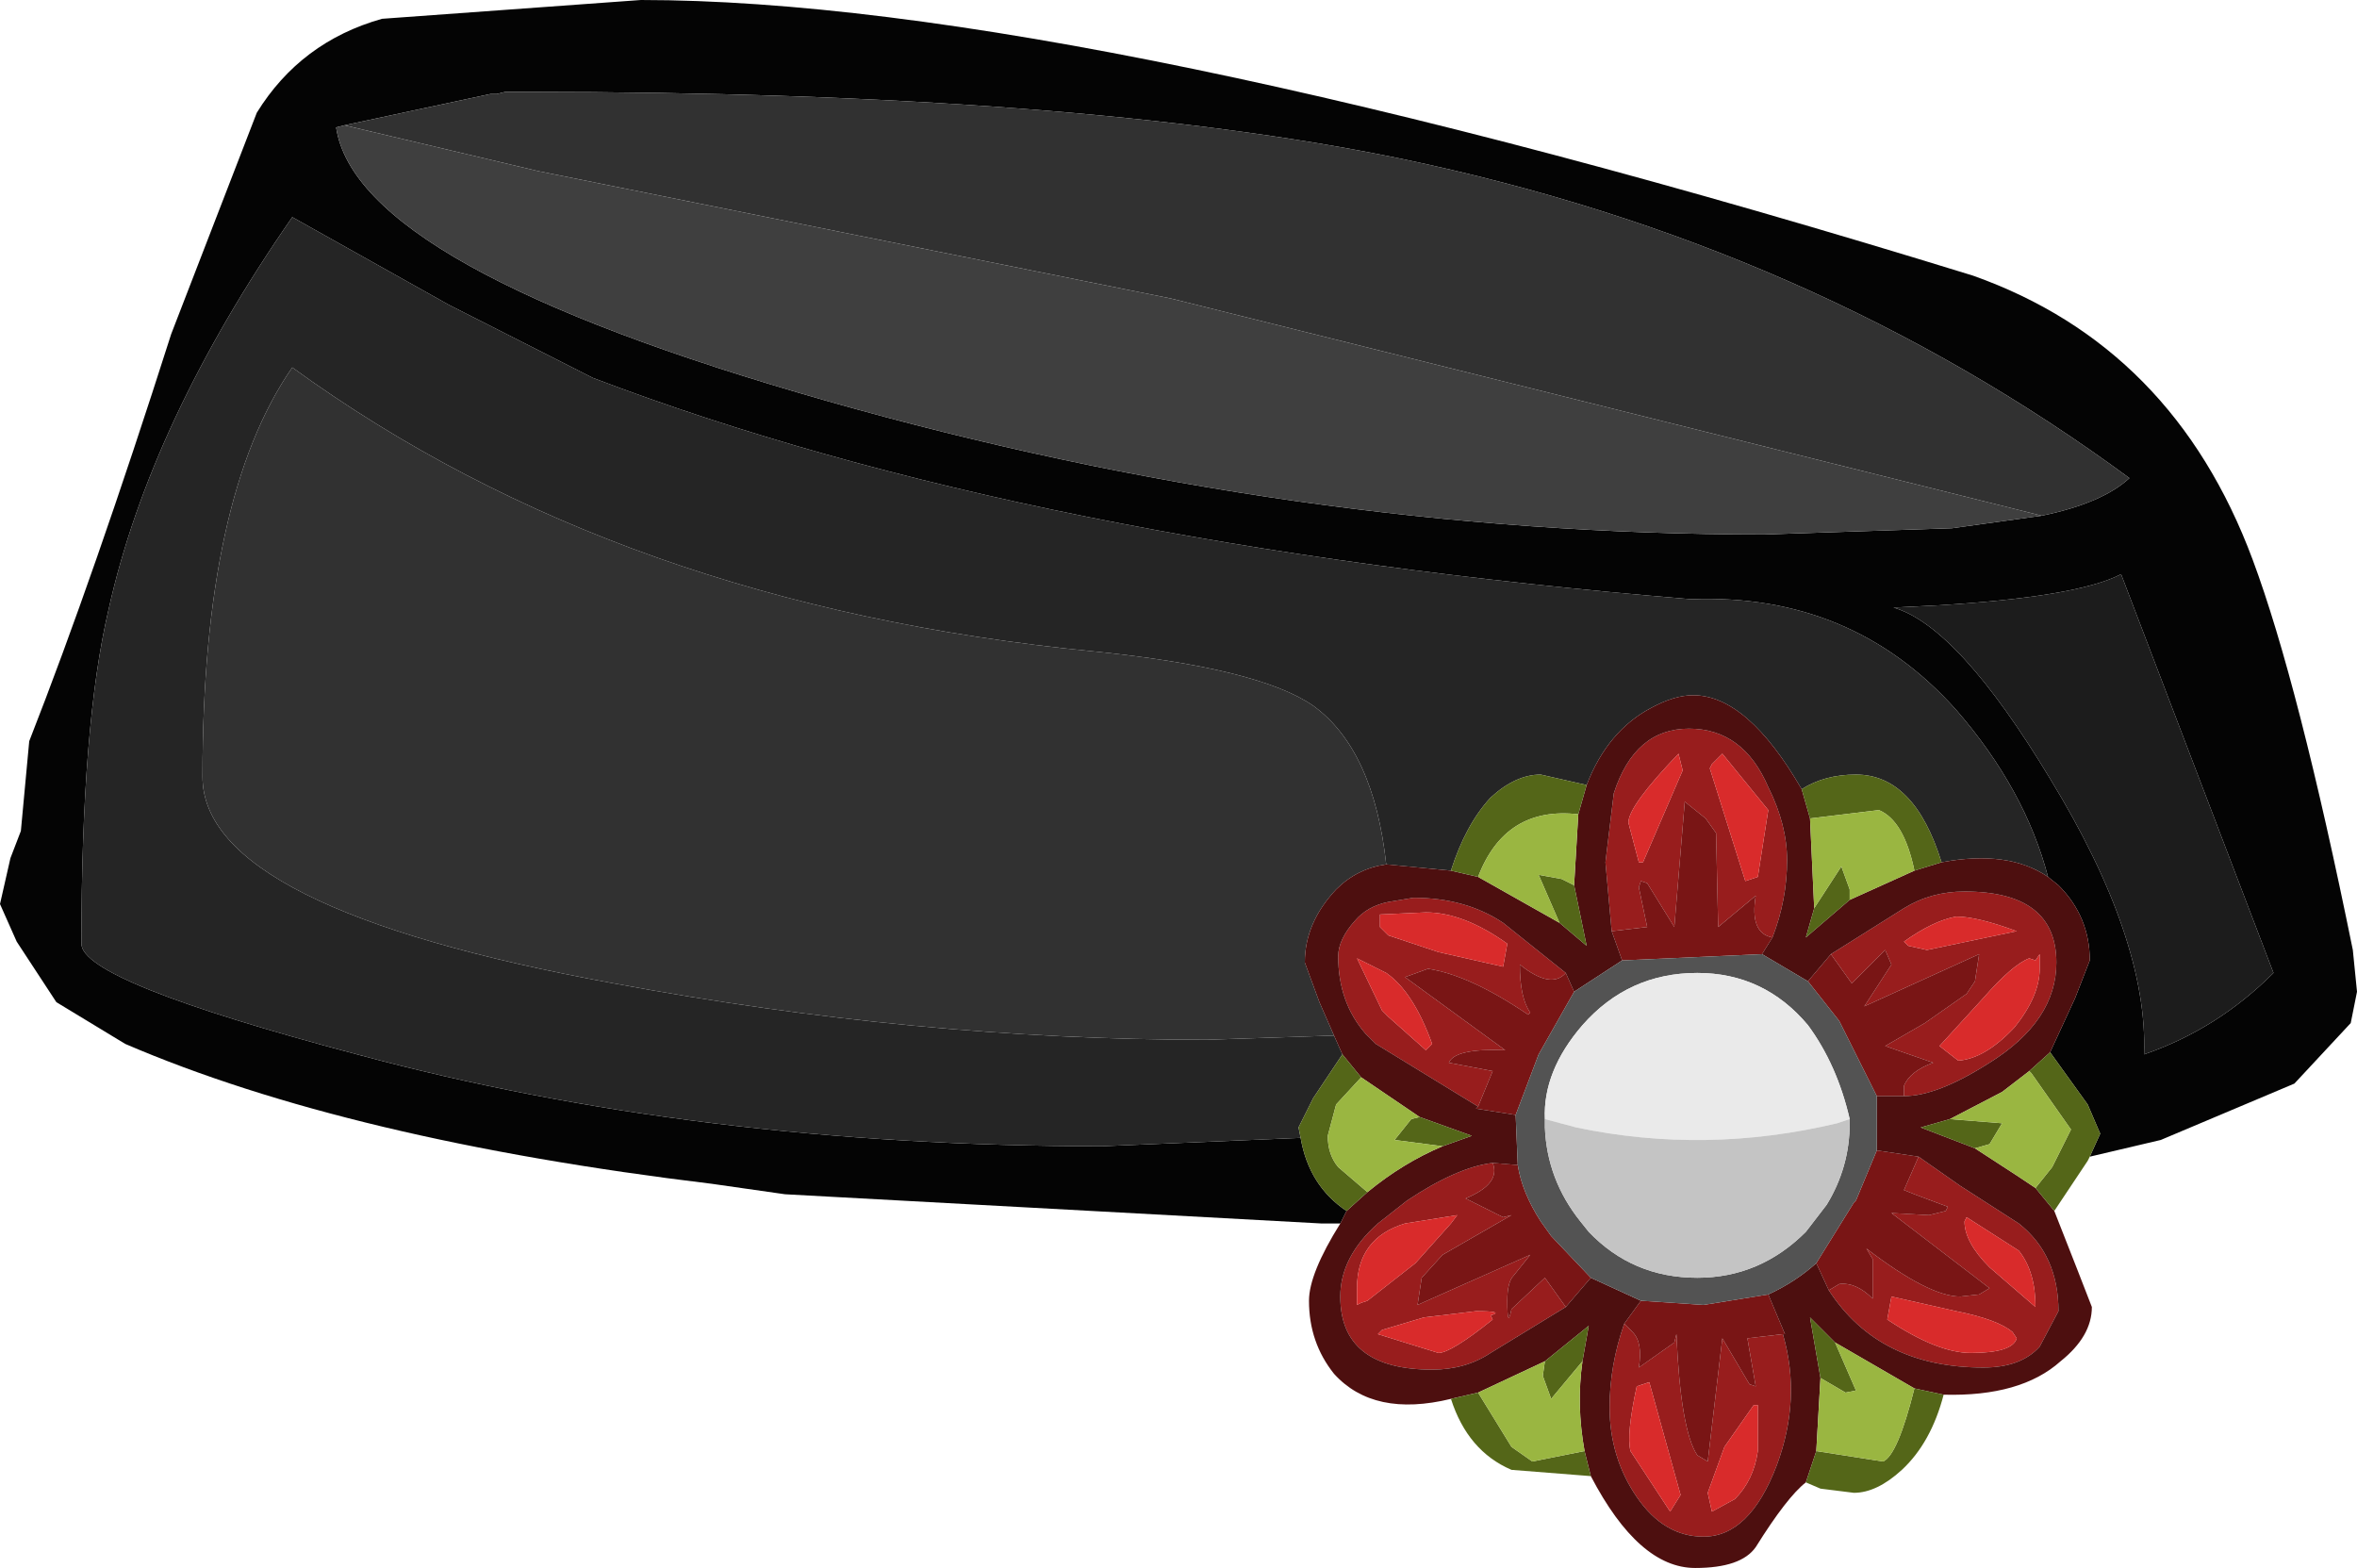 <?xml version="1.0" encoding="UTF-8" standalone="no"?>
<svg xmlns:ffdec="https://www.free-decompiler.com/flash" xmlns:xlink="http://www.w3.org/1999/xlink" ffdec:objectType="shape" height="37.55px" width="56.45px" xmlns="http://www.w3.org/2000/svg">
  <g transform="matrix(1.0, 0.0, 0.0, 1.0, 26.45, 5.8)">
    <path d="M-18.2 -2.8 L-18.4 -2.75 Q-17.9 0.6 -6.65 3.8 4.6 7.0 15.8 7.0 L20.3 6.85 22.45 6.55 Q23.9 6.25 24.55 5.65 16.95 0.05 7.1 -2.0 -0.65 -3.6 -13.9 -3.6 L-14.0 -3.6 -14.1 -3.6 -14.2 -3.6 -14.25 -3.6 -14.35 -3.6 -14.55 -3.55 -14.6 -3.55 -14.7 -3.55 -18.2 -2.8 M5.65 23.5 L5.2 23.5 -7.65 22.8 -9.4 22.55 Q-18.1 21.5 -23.45 19.2 L-25.1 18.2 -26.05 16.75 -26.45 15.85 -26.2 14.75 -25.95 14.1 -25.75 11.95 Q-24.2 8.0 -22.35 2.2 L-20.3 -3.1 Q-19.25 -4.8 -17.3 -5.35 L-11.1 -5.8 Q-0.6 -5.8 20.8 0.8 25.6 2.5 27.5 7.6 28.6 10.55 29.9 16.95 L30.0 17.95 29.85 18.7 28.5 20.15 25.3 21.5 23.6 21.9 23.85 21.35 23.55 20.65 22.65 19.4 23.25 18.1 23.6 17.2 Q23.6 16.15 22.85 15.4 L22.6 15.2 Q22.05 13.1 20.4 11.2 17.9 8.4 14.05 8.55 -1.75 7.25 -12.25 3.25 L-15.7 1.5 -19.45 -0.6 Q-22.85 4.3 -23.85 8.8 -24.5 11.55 -24.5 16.8 -24.5 17.7 -17.9 19.45 -9.75 21.65 -0.05 21.65 L4.7 21.45 Q4.9 22.6 5.8 23.2 L5.65 23.5 M24.9 19.45 Q26.65 18.85 28.0 17.5 L24.35 7.95 Q23.3 8.5 19.9 8.7 L18.9 8.75 Q20.45 9.2 22.65 12.85 25.0 16.7 24.9 19.45" fill="#040404" fill-rule="evenodd" stroke="none"/>
    <path d="M4.7 21.45 L-0.05 21.65 Q-9.75 21.65 -17.9 19.45 -24.5 17.7 -24.5 16.8 -24.5 11.55 -23.85 8.8 -22.85 4.3 -19.45 -0.6 L-15.7 1.5 -12.25 3.25 Q-1.75 7.25 14.05 8.55 17.9 8.4 20.4 11.2 22.05 13.1 22.6 15.2 21.65 14.55 20.05 14.85 19.4 12.75 18.0 12.75 17.25 12.75 16.7 13.1 15.4 10.85 14.1 10.85 13.65 10.85 13.1 11.15 12.05 11.7 11.55 13.0 L10.45 12.75 Q9.85 12.75 9.25 13.3 8.65 13.95 8.3 15.05 L6.75 14.9 Q6.45 12.15 5.0 11.1 3.7 10.2 -0.25 9.8 -11.6 8.7 -19.45 3.0 -21.6 6.1 -21.6 12.8 -21.6 15.95 -11.75 17.75 -4.5 19.1 2.45 19.1 L5.5 19.0 5.7 19.45 5.0 20.5 4.65 21.2 4.7 21.45" fill="#252525" fill-rule="evenodd" stroke="none"/>
    <path d="M24.9 19.45 Q25.0 16.7 22.65 12.85 20.45 9.2 18.9 8.75 L19.9 8.7 Q23.3 8.5 24.35 7.95 L28.0 17.5 Q26.65 18.85 24.9 19.45" fill="#1c1c1c" fill-rule="evenodd" stroke="none"/>
    <path d="M-18.2 -2.8 L-14.7 -3.55 -14.6 -3.55 -14.55 -3.55 -14.35 -3.6 -14.25 -3.6 -14.2 -3.6 -14.1 -3.6 -14.0 -3.6 -13.9 -3.6 Q-0.65 -3.6 7.1 -2.0 16.95 0.05 24.55 5.65 23.9 6.25 22.45 6.55 L22.25 6.5 1.6 1.35 -13.55 -1.7 -18.2 -2.8 M6.75 14.9 Q6.05 15.0 5.55 15.5 4.8 16.3 4.8 17.25 L5.15 18.2 5.5 19.0 2.45 19.1 Q-4.5 19.1 -11.75 17.75 -21.6 15.95 -21.6 12.8 -21.6 6.1 -19.45 3.0 -11.6 8.7 -0.25 9.8 3.7 10.2 5.0 11.1 6.45 12.15 6.75 14.9" fill="#313131" fill-rule="evenodd" stroke="none"/>
    <path d="M22.45 6.55 L20.3 6.85 15.8 7.0 Q4.6 7.0 -6.65 3.8 -17.9 0.6 -18.4 -2.75 L-18.2 -2.8 -13.55 -1.7 1.6 1.35 22.25 6.5 22.45 6.55" fill="#3f3f3f" fill-rule="evenodd" stroke="none"/>
    <path d="M21.85 16.5 Q20.9 16.15 20.4 16.15 19.85 16.25 19.15 16.75 L19.25 16.85 19.7 16.95 21.85 16.5 M19.15 20.45 L19.15 20.2 Q19.3 19.85 19.85 19.65 L18.7 19.25 19.65 18.7 20.65 18.0 20.85 17.7 20.95 17.05 18.2 18.3 18.85 17.3 18.7 16.95 17.9 17.75 17.4 17.05 19.15 15.95 Q19.8 15.55 20.6 15.55 22.8 15.55 22.8 17.25 22.8 18.65 21.2 19.65 19.95 20.45 19.15 20.45 M22.4 17.4 L22.4 17.05 22.3 17.2 22.15 17.15 Q21.75 17.3 21.05 18.1 L20.0 19.25 20.45 19.6 Q21.1 19.55 21.8 18.8 22.4 18.05 22.4 17.4 M20.65 23.35 L20.6 23.45 Q20.6 23.95 21.2 24.55 L22.3 25.5 Q22.3 24.65 21.9 24.15 L20.65 23.35 M19.5 21.9 L20.5 22.6 21.9 23.5 Q22.85 24.25 22.85 25.6 L22.4 26.45 Q21.95 26.95 21.05 26.95 18.55 26.95 17.35 25.1 L17.6 24.95 Q18.0 24.9 18.4 25.3 L18.4 24.35 18.25 24.1 Q19.75 25.25 20.5 25.25 L20.95 25.2 21.2 25.05 18.85 23.25 19.75 23.3 20.15 23.2 20.2 23.1 19.4 22.8 19.15 22.7 19.5 21.9 M16.25 26.15 Q16.7 27.7 16.1 29.3 15.45 31.0 14.35 31.0 13.4 31.0 12.75 30.05 12.1 29.1 12.1 27.9 12.1 26.9 12.45 25.9 L12.65 26.1 Q12.9 26.35 12.8 26.95 L13.65 26.35 13.7 26.15 Q13.8 28.45 14.2 29.05 L14.45 29.2 14.8 26.25 15.45 27.35 15.6 27.4 15.4 26.25 16.25 26.15 M11.05 25.5 L9.25 26.6 Q8.65 27.0 7.85 27.0 5.65 27.0 5.65 25.25 5.65 24.3 6.55 23.5 L7.25 22.95 Q8.45 22.15 9.3 22.05 9.5 22.55 8.65 22.9 L9.55 23.35 9.75 23.3 8.1 24.25 7.6 24.8 7.5 25.45 10.2 24.25 9.8 24.75 Q9.65 24.9 9.65 25.35 9.65 26.05 9.75 25.55 L10.55 24.8 11.05 25.5 M8.95 20.7 L6.5 19.2 6.25 18.95 Q5.6 18.2 5.6 17.1 5.6 16.7 6.0 16.25 6.3 15.9 6.8 15.8 L7.4 15.7 Q8.65 15.7 9.55 16.3 L11.05 17.5 Q10.7 17.9 9.95 17.3 9.95 18.1 10.2 18.45 L10.15 18.5 Q8.75 17.55 7.75 17.4 L7.2 17.6 9.6 19.35 Q8.4 19.3 8.25 19.65 L9.3 19.85 8.95 20.7 M12.15 16.5 L12.0 14.85 12.2 13.2 Q12.7 11.65 14.0 11.65 15.3 11.65 15.9 13.05 16.35 13.95 16.35 14.8 16.35 15.75 16.0 16.65 15.45 16.55 15.6 15.65 L14.7 16.4 14.65 14.15 14.4 13.8 13.9 13.4 13.65 16.4 13.0 15.35 12.85 15.3 12.8 15.45 13.0 16.4 12.15 16.5 M6.05 17.15 L6.65 18.4 6.8 18.55 7.7 19.35 7.85 19.2 Q7.4 17.95 6.75 17.5 L6.05 17.15 M6.6 16.1 L6.6 16.4 6.8 16.6 8.0 17.0 9.55 17.35 9.65 16.8 Q8.6 16.05 7.7 16.05 L6.6 16.1 M7.45 24.45 L8.3 23.5 8.45 23.3 7.2 23.5 Q6.05 23.85 6.05 25.05 L6.05 25.45 6.15 25.4 6.3 25.35 7.45 24.45 M15.35 15.3 L15.65 15.2 15.9 13.6 14.8 12.25 14.55 12.5 14.5 12.6 15.35 15.3 M12.8 14.85 L12.9 14.85 13.85 12.65 13.75 12.25 Q12.55 13.5 12.55 13.9 L12.8 14.85 M18.85 25.25 L18.75 25.8 Q19.95 26.6 20.75 26.6 21.75 26.6 21.85 26.25 L21.75 26.1 Q21.4 25.8 20.4 25.6 L18.85 25.25 M15.65 27.85 L15.55 27.85 14.85 28.85 14.45 29.95 14.55 30.4 15.1 30.1 Q15.55 29.65 15.65 28.95 L15.65 27.85 M13.05 27.3 L12.75 27.4 Q12.5 28.55 12.6 28.95 L13.55 30.4 13.8 30.0 13.05 27.3 M8.0 26.6 Q8.3 26.6 9.3 25.8 L9.25 25.7 Q9.6 25.6 8.9 25.6 L7.65 25.75 6.65 26.05 6.55 26.15 8.0 26.6" fill="#981d1d" fill-rule="evenodd" stroke="none"/>
    <path d="M21.85 16.5 L19.7 16.95 19.25 16.85 19.15 16.75 Q19.85 16.25 20.4 16.15 20.9 16.15 21.85 16.5 M22.4 17.4 Q22.4 18.05 21.8 18.8 21.1 19.55 20.45 19.6 L20.0 19.25 21.05 18.1 Q21.75 17.3 22.15 17.15 L22.3 17.2 22.4 17.05 22.4 17.4 M20.65 23.35 L21.9 24.15 Q22.3 24.65 22.3 25.5 L21.2 24.55 Q20.6 23.95 20.6 23.45 L20.65 23.35 M6.6 16.1 L7.7 16.05 Q8.6 16.05 9.65 16.8 L9.55 17.35 8.0 17.0 6.8 16.6 6.6 16.4 6.6 16.1 M6.05 17.15 L6.75 17.5 Q7.4 17.95 7.85 19.2 L7.7 19.35 6.8 18.55 6.65 18.4 6.05 17.15 M7.45 24.45 L6.3 25.35 6.15 25.4 6.05 25.45 6.05 25.05 Q6.05 23.85 7.2 23.5 L8.45 23.3 8.3 23.5 7.45 24.45 M15.35 15.3 L14.5 12.6 14.55 12.5 14.8 12.25 15.9 13.6 15.65 15.2 15.35 15.3 M12.8 14.85 L12.55 13.9 Q12.55 13.5 13.75 12.25 L13.85 12.65 12.9 14.85 12.8 14.85 M18.85 25.25 L20.4 25.6 Q21.4 25.8 21.75 26.1 L21.85 26.25 Q21.75 26.6 20.75 26.6 19.95 26.6 18.75 25.8 L18.85 25.25 M15.65 27.85 L15.65 28.95 Q15.55 29.65 15.1 30.1 L14.55 30.4 14.45 29.95 14.85 28.85 15.55 27.85 15.65 27.85 M13.05 27.3 L13.8 30.0 13.55 30.4 12.6 28.95 Q12.5 28.55 12.75 27.4 L13.05 27.3 M8.0 26.6 L6.55 26.15 6.65 26.05 7.65 25.75 8.9 25.6 Q9.6 25.6 9.25 25.7 L9.3 25.8 Q8.3 26.6 8.0 26.6" fill="#d92b2b" fill-rule="evenodd" stroke="none"/>
    <path d="M17.4 17.05 L17.9 17.75 18.7 16.95 18.85 17.3 18.2 18.3 20.95 17.05 20.85 17.7 20.65 18.0 19.65 18.7 18.7 19.25 19.85 19.65 Q19.3 19.85 19.15 20.2 L19.15 20.45 18.5 20.45 17.6 18.65 16.85 17.7 17.4 17.05 M17.35 25.1 L17.05 24.45 17.95 23.0 18.0 22.95 18.5 21.75 19.5 21.9 19.15 22.7 19.4 22.8 20.2 23.1 20.15 23.2 19.75 23.3 18.85 23.25 21.2 25.05 20.95 25.2 20.5 25.25 Q19.75 25.25 18.25 24.1 L18.4 24.35 18.4 25.3 Q18.0 24.9 17.6 24.95 L17.35 25.1 M15.9 25.2 L16.3 26.15 16.25 26.15 15.4 26.25 15.6 27.4 15.45 27.35 14.8 26.25 14.45 29.2 14.2 29.05 Q13.8 28.45 13.7 26.15 L13.65 26.35 12.8 26.95 Q12.9 26.35 12.65 26.1 L12.45 25.9 12.85 25.35 14.35 25.45 15.9 25.2 M11.65 24.8 L11.05 25.5 10.55 24.8 9.75 25.55 Q9.65 26.05 9.65 25.35 9.65 24.9 9.8 24.75 L10.2 24.25 7.5 25.45 7.6 24.8 8.1 24.25 9.75 23.3 9.55 23.35 8.65 22.9 Q9.5 22.55 9.3 22.05 L9.9 22.1 Q10.0 22.75 10.45 23.45 L10.7 23.8 11.65 24.8 M9.85 20.9 L8.9 20.75 8.95 20.7 9.3 19.85 8.25 19.65 Q8.4 19.3 9.6 19.35 L7.2 17.6 7.75 17.4 Q8.75 17.55 10.15 18.5 L10.2 18.45 Q9.95 18.1 9.95 17.3 10.7 17.9 11.05 17.5 L11.25 17.95 10.4 19.45 9.85 20.9 M12.4 17.2 L12.15 16.5 13.0 16.4 12.8 15.45 12.85 15.3 13.0 15.35 13.65 16.4 13.9 13.4 14.4 13.8 14.65 14.15 14.7 16.4 15.6 15.65 Q15.45 16.55 16.0 16.65 L15.75 17.05 12.4 17.2" fill="#791515" fill-rule="evenodd" stroke="none"/>
    <path d="M5.65 23.5 L5.8 23.2 6.3 22.75 Q7.15 22.05 8.1 21.65 L8.8 21.4 7.55 20.95 6.15 20.0 5.7 19.45 5.5 19.0 5.15 18.2 4.8 17.25 Q4.8 16.3 5.55 15.5 6.05 15.0 6.75 14.9 L8.3 15.05 8.95 15.2 10.9 16.3 11.55 16.85 11.25 15.4 11.35 13.7 11.55 13.0 Q12.05 11.7 13.1 11.15 13.65 10.85 14.1 10.85 15.4 10.85 16.7 13.1 L16.9 13.8 17.0 15.95 16.8 16.65 17.85 15.75 19.4 15.05 20.05 14.85 Q21.65 14.55 22.6 15.2 L22.85 15.4 Q23.6 16.15 23.6 17.2 L23.25 18.1 22.65 19.4 22.15 19.85 21.5 20.35 20.25 21.0 19.55 21.2 20.85 21.7 21.85 22.35 22.3 22.65 22.75 23.2 23.3 24.6 23.65 25.5 Q23.65 26.2 22.9 26.8 21.95 27.65 20.1 27.6 L19.4 27.45 17.5 26.35 16.9 25.75 17.15 27.2 17.05 28.95 16.8 29.7 Q16.35 30.05 15.6 31.25 15.25 31.75 14.15 31.75 12.8 31.75 11.65 29.55 L11.5 28.95 Q11.3 27.85 11.45 26.8 L11.6 25.95 10.55 26.8 8.95 27.55 8.3 27.7 Q6.45 28.15 5.5 27.1 4.9 26.35 4.9 25.35 4.9 24.7 5.65 23.5 M17.4 17.05 L16.85 17.7 15.75 17.05 16.0 16.65 Q16.35 15.75 16.35 14.8 16.35 13.95 15.9 13.05 15.3 11.65 14.0 11.65 12.7 11.65 12.2 13.2 L12.0 14.85 12.15 16.5 12.4 17.2 11.25 17.95 11.05 17.5 9.55 16.3 Q8.65 15.7 7.4 15.7 L6.8 15.8 Q6.3 15.9 6.0 16.25 5.6 16.7 5.6 17.1 5.6 18.2 6.25 18.95 L6.5 19.2 8.95 20.7 8.9 20.75 9.85 20.9 9.9 22.1 9.3 22.05 Q8.45 22.15 7.25 22.95 L6.55 23.5 Q5.65 24.3 5.65 25.25 5.65 27.0 7.85 27.0 8.65 27.0 9.25 26.6 L11.05 25.5 11.65 24.8 12.85 25.35 12.45 25.9 Q12.1 26.9 12.1 27.9 12.1 29.1 12.75 30.05 13.4 31.0 14.35 31.0 15.45 31.0 16.1 29.3 16.7 27.7 16.25 26.15 L16.3 26.15 15.9 25.2 Q16.55 24.9 17.05 24.45 L17.35 25.1 Q18.55 26.95 21.05 26.95 21.95 26.95 22.4 26.45 L22.85 25.6 Q22.85 24.25 21.9 23.5 L20.5 22.6 19.5 21.9 18.5 21.75 18.5 20.45 19.15 20.45 Q19.95 20.45 21.2 19.65 22.8 18.65 22.8 17.25 22.8 15.55 20.6 15.55 19.8 15.55 19.15 15.95 L17.4 17.05" fill="#4d0f0f" fill-rule="evenodd" stroke="none"/>
    <path d="M5.8 23.2 Q4.9 22.6 4.7 21.45 L4.65 21.2 5.0 20.5 5.7 19.45 6.15 20.0 5.55 20.65 5.35 21.4 Q5.35 21.85 5.6 22.15 L6.3 22.75 5.8 23.2 M22.65 19.4 L23.55 20.65 23.85 21.35 23.6 21.9 23.55 22.0 22.75 23.2 22.3 22.65 22.7 22.15 23.15 21.25 22.2 19.9 22.15 19.85 22.65 19.4 M20.1 27.6 Q19.8 28.75 19.1 29.4 18.5 29.95 17.95 29.95 L17.15 29.85 16.8 29.7 17.05 28.95 18.65 29.2 Q19.0 29.05 19.4 27.45 L20.1 27.6 M11.65 29.55 L9.75 29.4 Q8.7 28.95 8.3 27.7 L8.95 27.55 9.75 28.85 10.25 29.2 11.5 28.95 11.65 29.55 M20.25 21.0 L21.5 21.1 21.2 21.6 20.85 21.7 19.55 21.2 20.25 21.0 M11.55 13.0 L11.35 13.7 Q9.6 13.5 8.95 15.2 L8.3 15.05 Q8.65 13.95 9.25 13.3 9.85 12.75 10.45 12.75 L11.55 13.0 M11.25 15.4 L11.55 16.85 10.9 16.3 10.4 15.15 10.95 15.25 11.25 15.4 M7.55 20.95 L8.8 21.4 8.1 21.65 6.95 21.5 7.35 21.0 7.55 20.95 M20.05 14.85 L19.4 15.05 Q19.15 13.85 18.55 13.6 L16.9 13.8 16.7 13.1 Q17.25 12.75 18.0 12.75 19.4 12.75 20.05 14.85 M17.85 15.75 L16.8 16.65 17.0 15.95 17.65 14.95 17.85 15.5 17.85 15.75 M17.5 26.35 L18.0 27.5 17.75 27.55 17.15 27.2 16.9 25.75 17.5 26.35 M11.45 26.8 L10.7 27.7 10.5 27.15 10.55 26.8 11.6 25.95 11.45 26.8" fill="#546618" fill-rule="evenodd" stroke="none"/>
    <path d="M22.15 19.85 L22.2 19.9 23.15 21.25 22.7 22.15 22.3 22.65 21.85 22.35 20.85 21.7 21.2 21.6 21.5 21.1 20.25 21.0 21.5 20.35 22.15 19.85 M11.35 13.7 L11.25 15.4 10.95 15.25 10.4 15.15 10.9 16.3 8.95 15.2 Q9.6 13.5 11.35 13.7 M6.15 20.0 L7.55 20.95 7.35 21.0 6.95 21.5 8.1 21.65 Q7.15 22.05 6.3 22.75 L5.6 22.15 Q5.35 21.85 5.35 21.4 L5.55 20.65 6.15 20.0 M19.4 15.05 L17.85 15.75 17.85 15.5 17.65 14.95 17.0 15.95 16.9 13.8 18.55 13.6 Q19.15 13.85 19.4 15.05 M17.15 27.2 L17.75 27.55 18.0 27.5 17.5 26.35 19.4 27.45 Q19.0 29.05 18.65 29.2 L17.05 28.95 17.15 27.2 M10.55 26.8 L10.5 27.15 10.7 27.7 11.45 26.8 Q11.3 27.85 11.5 28.95 L10.25 29.2 9.75 28.85 8.95 27.55 10.55 26.8" fill="#9ab641" fill-rule="evenodd" stroke="none"/>
    <path d="M16.85 17.7 L17.6 18.65 18.5 20.45 18.5 21.75 18.0 22.95 17.95 23.0 17.05 24.45 Q16.55 24.9 15.9 25.2 L14.35 25.45 12.85 25.35 11.65 24.8 10.7 23.8 10.45 23.45 Q10.0 22.75 9.9 22.1 L9.85 20.9 10.4 19.45 11.25 17.95 12.4 17.2 15.75 17.05 16.85 17.7 M17.85 21.0 Q17.55 19.7 16.85 18.75 15.8 17.5 14.2 17.5 12.55 17.5 11.45 18.75 10.5 19.85 10.55 21.0 L10.55 21.2 Q10.6 22.45 11.4 23.45 L11.6 23.7 Q12.65 24.8 14.2 24.8 15.7 24.8 16.8 23.7 L17.3 23.05 Q17.85 22.15 17.85 21.1 L17.85 21.0" fill="#535353" fill-rule="evenodd" stroke="none"/>
    <path d="M17.85 21.0 L17.55 21.1 Q14.4 21.85 11.3 21.2 L10.55 21.0 Q10.5 19.85 11.45 18.75 12.55 17.5 14.2 17.5 15.8 17.5 16.85 18.75 17.55 19.7 17.85 21.0" fill="#eaeaea" fill-rule="evenodd" stroke="none"/>
    <path d="M10.55 21.0 L11.3 21.2 Q14.4 21.85 17.55 21.1 L17.85 21.0 17.85 21.1 Q17.85 22.15 17.3 23.05 L16.8 23.7 Q15.7 24.8 14.2 24.8 12.65 24.8 11.6 23.7 L11.4 23.45 Q10.6 22.45 10.55 21.2 L10.55 21.0" fill="#c4c4c4" fill-rule="evenodd" stroke="none"/>
  </g>
</svg>
